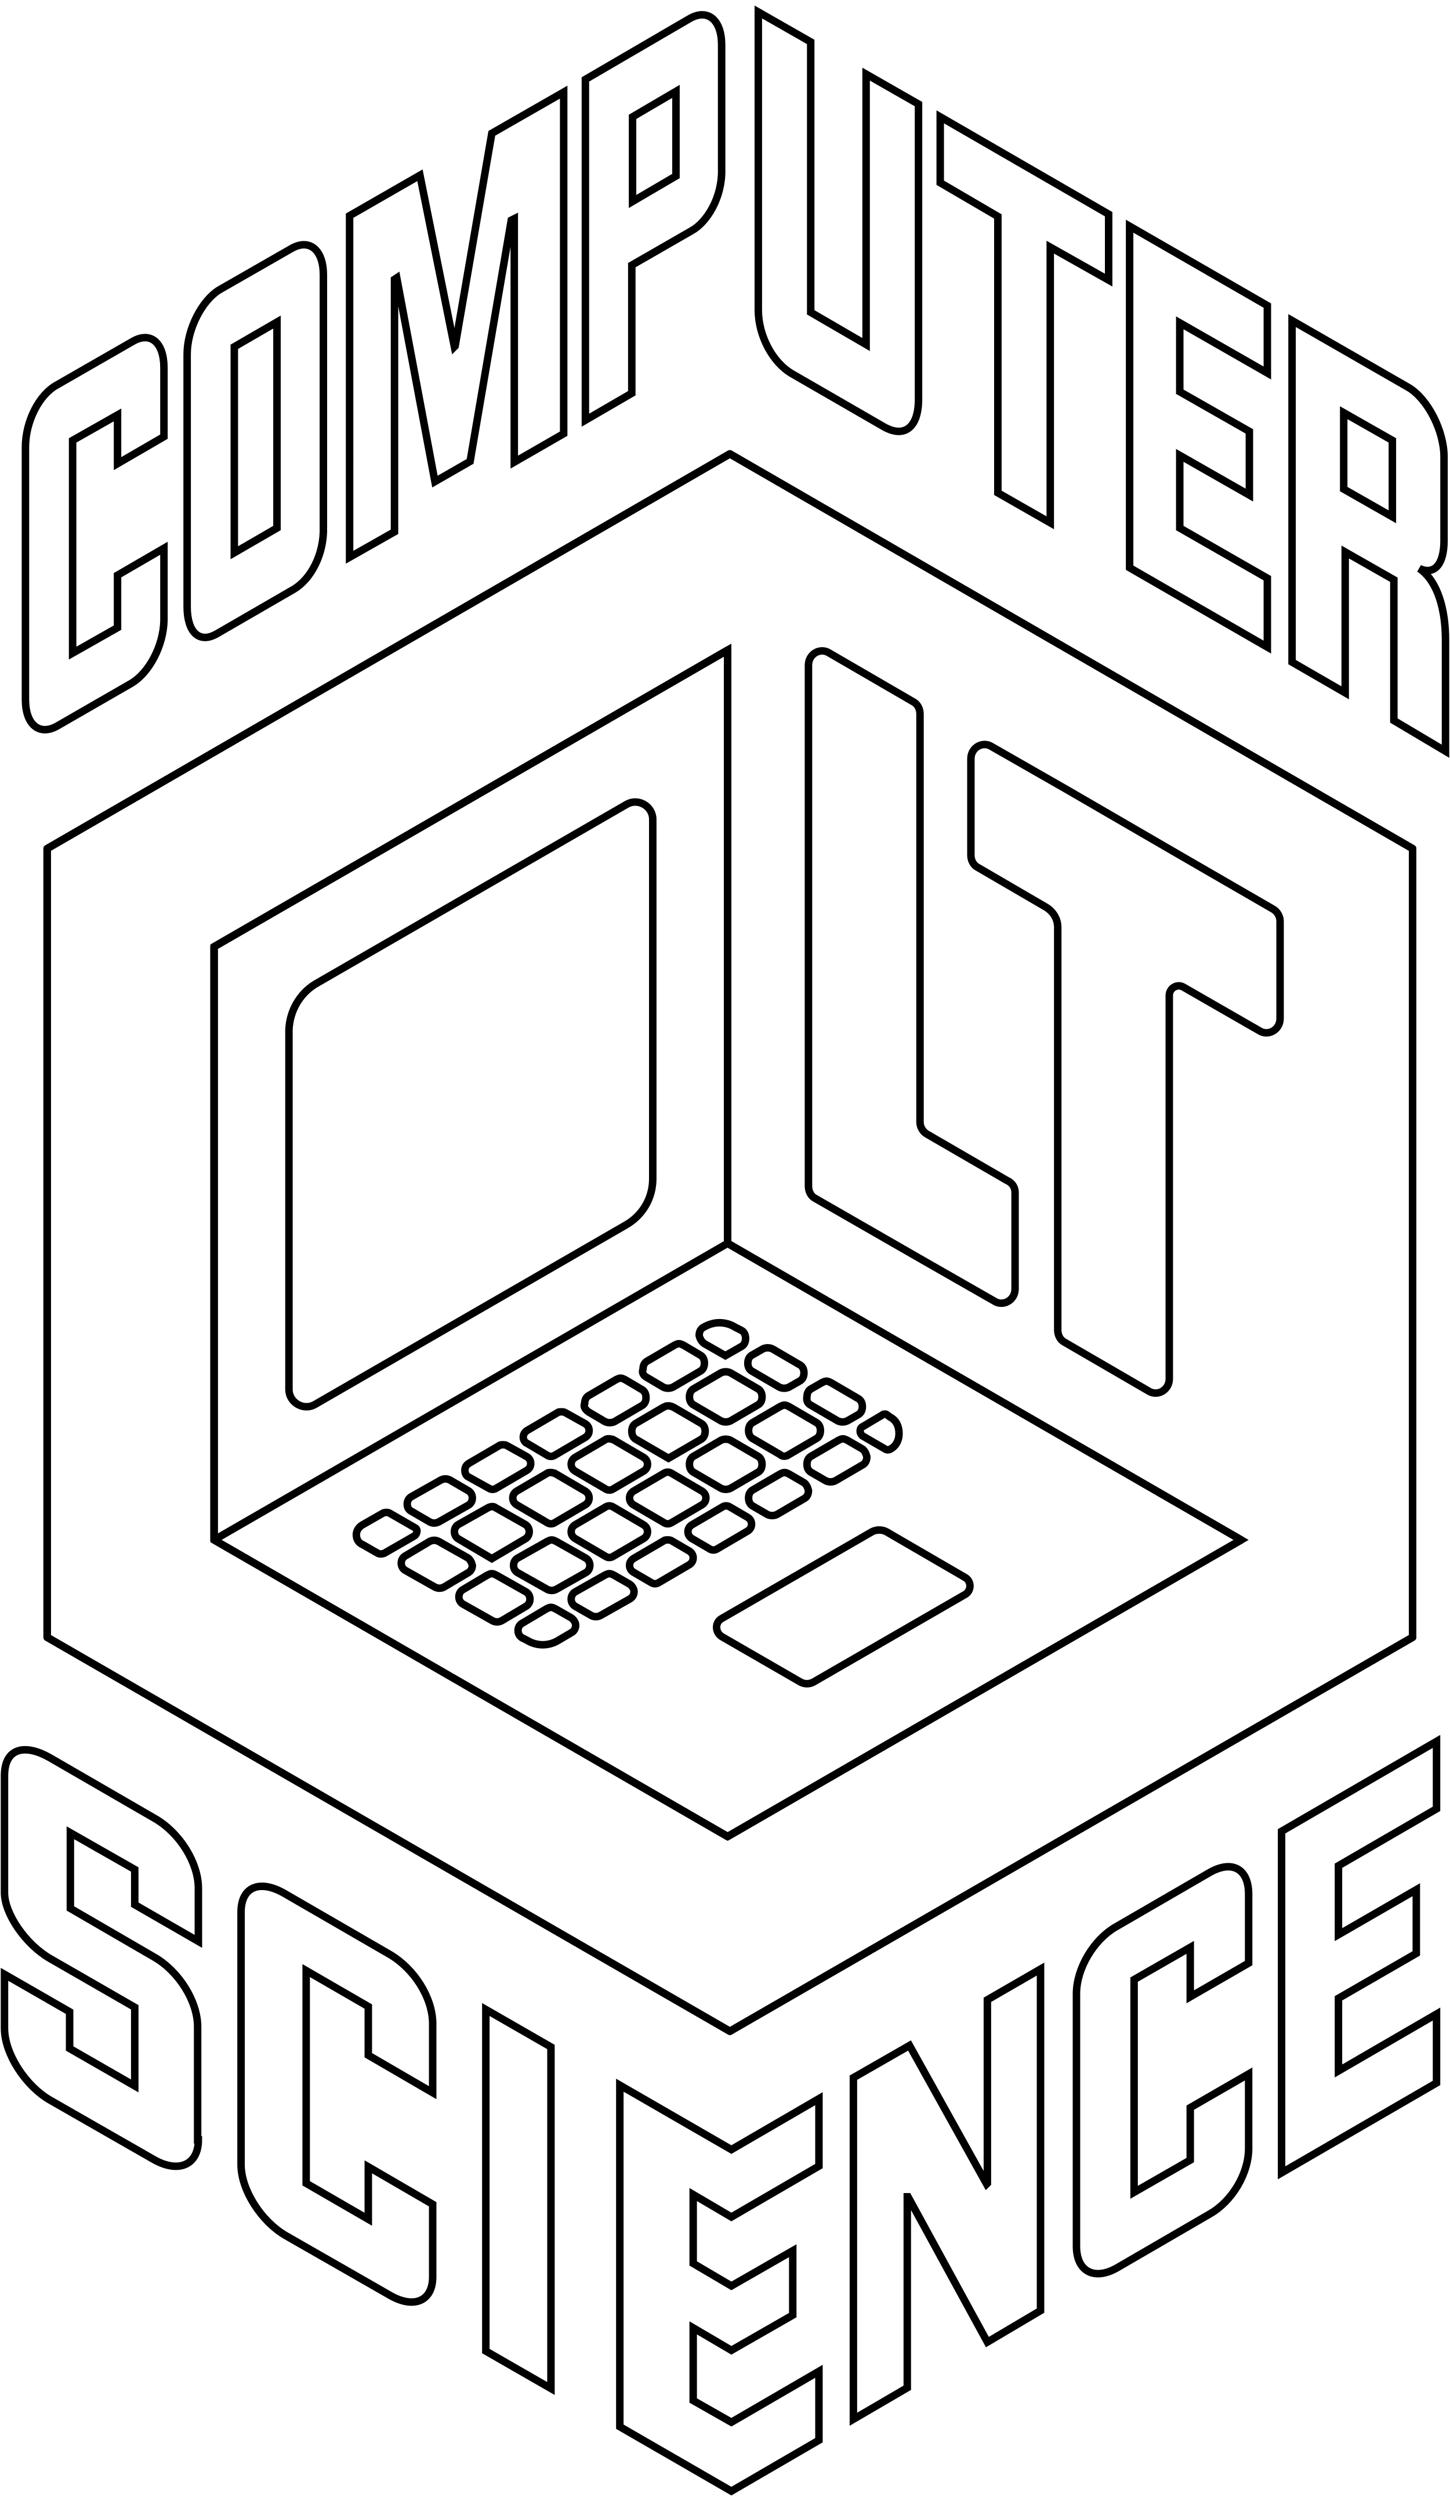 <?xml version="1.0" encoding="utf-8"?>
<!-- Generator: Adobe Illustrator 22.1.0, SVG Export Plug-In . SVG Version: 6.00 Build 0)  -->
<svg version="1.1" id="Layer_1" xmlns="http://www.w3.org/2000/svg" xmlns:xlink="http://www.w3.org/1999/xlink" x="0px" y="0px"
	 viewBox="0 0 193.7 333.8" style="enable-background:new 0 0 193.7 333.8;" xml:space="preserve">
<style type="text/css">
	.st0{fill:none;stroke:#000000;stroke-linejoin:round;stroke-miterlimit:10;}
	.st1{fill:none;stroke:#000000;stroke-miterlimit:10;}
</style>
<polygon class="st0" points="97.5,60.6 188.7,113.3 188.7,218.6 97.5,271.2 6.3,218.6 6.3,113.3 "/>
<g>
	<g>
		<g>
			<g>
				<path class="st1" d="M17.6,91.2l-9.9,5.7c-2.4,1.4-4.3-0.1-4.3-3.5V59.7c0-3.4,1.8-7,4.2-8.3l10.1-5.8c2.4-1.4,4.2,0.1,4.2,3.5
					v9.2l-6.2,3.6v-6.5l-6,3.4v28.4l6-3.4v-7l6.2-3.6v9.7C21.8,86.3,19.9,89.8,17.6,91.2z"/>
				<path class="st1" d="M39.2,78.7l-10.2,5.9c-2.4,1.4-4-0.2-4-3.6V47.3c0-3.4,2-7.2,4.3-8.6l9.6-5.5c2.4-1.4,4.3,0.1,4.3,3.5v33.7
					C43.3,73.9,41.6,77.3,39.2,78.7z M37,43l-5.7,3.3v27.5l5.7-3.3V43z"/>
				<path class="st1" d="M68.7,61.7V29.2l-0.4,0.2l-5.5,32.2l-4.7,2.7L53,37.1l-0.3,0.2v33.7l-6,3.4V28.8l9.4-5.4l4.6,22.9l0.1-0.1
					l4.9-28.4l9.6-5.5v45.6L68.7,61.7z"/>
				<path class="st1" d="M92.4,30.8l-8,4.6v17.1l-6.2,3.6V10.6l13.9-8.1c2.4-1.4,4.3,0.1,4.3,3.5v16.6
					C96.5,26.4,94.4,29.7,92.4,30.8z M90.3,12.2l-5.8,3.4v11.3l5.8-3.4V12.2z"/>
			</g>
			<g>
				<path class="st1" d="M118.1,57l-12.3-7.1c-2.6-1.5-4.5-5.1-4.5-8.5V1.6l7,4v36.1l7.4,4.3V9.9l7,4v39.7
					C122.6,57.1,120.8,58.5,118.1,57z"/>
				<path class="st1" d="M140.3,33v36.8l-7-4V28.9l-7.7-4.5v-8.8l22.5,13v8.8L140.3,33z"/>
				<path class="st1" d="M150.9,75.8V30.2l18.4,10.6v9l-11.7-6.7v9.2l9.3,5.3v8.5l-9.3-5.3v9.7l11.7,6.7v9.2L150.9,75.8z"/>
				<path class="st1" d="M186.2,96.2V77.4l-6.5-3.7v18.8l-7.1-4.1V42.8l15.5,8.9c2.6,1.5,4.8,5.8,4.8,9.3v11.2
					c0,3.3-1.4,4.6-3.3,3.7c2.5,1.7,3.5,5.6,3.5,9.5v14.9L186.2,96.2z M186,58.8l-6.5-3.7v10.2l6.5,3.7V58.8z"/>
			</g>
		</g>
		<g>
			<path class="st1" d="M26.5,285.7c0,3.4-2.7,4.5-6,2.6l-13.8-7.9c-3.3-1.9-6.1-6.2-6.1-9.6v-7.2l8.7,5v4.9l8.7,5V268l-11.3-6.5
				c-3.3-1.9-6.1-6-6.1-8.8v-15.6c0-3.8,2.8-4.3,6.1-2.4l14,8.1c3.3,1.9,5.8,5.9,5.8,9.3v7.1l-8.5-4.9v-4.7l-8.6-4.9v10.1l11.2,6.5
				c3.3,1.9,5.8,5.9,5.8,9.3V285.7z"/>
			<path class="st1" d="M52,306.4l-13.8-7.9c-3.3-1.9-6-6.1-6-9.5v-33.7c0-3.4,2.5-4.4,5.8-2.5l14,8.1c3.3,1.9,5.8,5.8,5.8,9.3v9.2
				l-8.6-5v-6.5l-8.3-4.8v28.4l8.3,4.8v-7l8.6,5v9.7C57.8,307.3,55.2,308.3,52,306.4z"/>
			<path class="st1" d="M64.9,313.9v-45.6l8.7,5v45.6L64.9,313.9z"/>
			<path class="st1" d="M131.9,312.7l-10.6-19.4l-0.1,0v25.5l-7.2,4.2v-45.6l7.5-4.3l10.3,18.5l0.1-0.1v-24.5l7.1-4.1v45.6
				L131.9,312.7z"/>
			<path class="st1" d="M161.6,295.6l-12.4,7.2c-3,1.7-5.4,0.5-5.4-2.9v-33.7c0-3.4,2.3-7.2,5.2-8.9l12.6-7.3c3-1.7,5.2-0.5,5.2,2.9
				v9.2l-7.8,4.5V260l-7.5,4.3v28.4l7.5-4.3v-7l7.8-4.5v9.7C166.9,290.1,164.6,293.9,161.6,295.6z"/>
			<path class="st1" d="M171.2,290.1v-45.6l20.7-12v9l-13.1,7.6v9.2l10.4-6v8.5l-10.4,6v9.7l13.1-7.6v9.2L171.2,290.1z"/>
			<g>
				<path class="st1" d="M82.8,324v-45.6l14.9,8.6l11.7-6.8v9l-11.7,6.8l-5.1-3v9.2l5.1,3l8.2-4.7v8.6l-8.2,4.7l-5.1-3v9.7l5.1,2.9
					l11.7-6.8v9.2l-11.7,6.8L82.8,324z"/>
			</g>
		</g>
	</g>
	<g>
		<g>
			<g>
				<path class="st1" d="M135.6,159.2v12.9c0,1.5-1.6,2.4-2.8,1.6l-9.8-5.6v0l-14.1-8.1c-0.6-0.3-0.9-1-0.9-1.6V88.8
					c0-1.5,1.6-2.4,2.8-1.6l11.2,6.5c0.6,0.3,0.9,1,0.9,1.6v54.5c0,0.7,0.4,1.3,0.9,1.6l10.7,6.2
					C135.2,157.9,135.6,158.5,135.6,159.2z"/>
			</g>
			<g>
				<path class="st1" d="M171,123V136c0,1.5-1.6,2.4-2.8,1.6l-10.1-5.8c-0.8-0.5-1.9,0.1-1.9,1.1v51.2c0,1.5-1.6,2.4-2.8,1.6
					l-11.2-6.5c-0.6-0.3-0.9-1-0.9-1.6v-53.8c0-1.1-0.6-2.1-1.6-2.7l-9.1-5.3c-0.6-0.3-0.9-1-0.9-1.6v-12.9c0-1.5,1.6-2.4,2.8-1.6
					l9.8,5.6v0l15,8.7l12.8,7.4C170.6,121.7,171,122.3,171,123z"/>
			</g>
		</g>
		<polygon class="st0" points="97.5,60.6 188.7,113.3 188.7,218.6 97.5,271.2 6.3,218.6 6.3,113.3 		"/>
		<g>
			<path class="st1" d="M97.2,166l68.6,39.6l-68.6,39.6l-68.6-39.6v-79.2l68.6-39.6V166z"/>
			<g>
				<line class="st0" x1="28.6" y1="205.6" x2="97.2" y2="166"/>
				<path class="st0" d="M97.2,166l68.6,39.6l-68.6,39.6l-68.6-39.6v-79.2l68.6-39.6V166z"/>
			</g>
			<g>
				<path class="st1" d="M42.1,131.4l41.6-24c1.5-0.9,3.5,0.2,3.5,2v48c0,2.5-1.3,4.8-3.5,6.1l-41.6,24c-1.5,0.9-3.5-0.2-3.5-2v-48
					C38.7,135,40,132.7,42.1,131.4z"/>
				<path class="st1" d="M96.4,216.1l20.1-11.6c0.6-0.3,1.3-0.3,1.9,0l10.5,6.1c0.9,0.5,0.9,1.8,0,2.3l-20.1,11.6
					c-0.6,0.4-1.4,0.4-2,0l-10.4-6C95.5,217.9,95.5,216.6,96.4,216.1z"/>
				<g>
					<path class="st1" d="M76.3,216l-2.1-1.2c-0.2-0.1-0.4-0.2-0.6-0.2c-0.2,0-0.4,0.1-0.6,0.2l-3.2,1.9c-0.4,0.2-0.6,0.6-0.6,1
						c0,0.4,0.2,0.8,0.6,1l0.6,0.3c1.3,0.8,2.9,0.8,4.2,0l1.7-1c0.4-0.2,0.6-0.6,0.6-1C76.9,216.6,76.6,216.2,76.3,216z"/>
					<path class="st1" d="M84.1,211.5l-2.1-1.2c-0.2-0.1-0.4-0.2-0.6-0.2c-0.2,0-0.4,0.1-0.6,0.2l-3.9,2.2c-0.4,0.2-0.6,0.6-0.6,1
						c0,0.4,0.2,0.8,0.6,1l2.1,1.2c0.4,0.2,0.8,0.2,1.2,0l3.9-2.2c0.4-0.2,0.6-0.6,0.6-1C84.7,212.1,84.4,211.7,84.1,211.5z"/>
					<path class="st1" d="M92.1,207.1l-2.4-1.4c-0.2-0.1-0.3-0.1-0.5-0.1c-0.2,0-0.4,0-0.5,0.1l-4.1,2.4c-0.3,0.2-0.5,0.5-0.5,0.9
						c0,0.4,0.2,0.7,0.5,0.9l2.4,1.4c0.3,0.2,0.7,0.2,1,0l4.1-2.4c0.3-0.2,0.5-0.5,0.5-0.9C92.6,207.6,92.4,207.3,92.1,207.1z"/>
					<path class="st1" d="M69.2,210l3.9,2.2c0.4,0.2,0.8,0.2,1.2,0l3.9-2.2c0.4-0.2,0.6-0.6,0.6-1c0-0.4-0.2-0.8-0.6-1l-3.9-2.2
						c-0.2-0.1-0.4-0.2-0.6-0.2c-0.2,0-0.4,0.1-0.6,0.2l-3.9,2.2c-0.4,0.2-0.6,0.6-0.6,1C68.6,209.4,68.8,209.8,69.2,210z"/>
					<path class="st1" d="M70.2,212.5l-3.9-2.2c-0.2-0.1-0.4-0.2-0.6-0.2c-0.2,0-0.4,0.1-0.6,0.2l-3.2,1.9c-0.4,0.2-0.6,0.6-0.6,1
						c0,0.4,0.2,0.8,0.6,1l3.9,2.2c0.4,0.2,0.8,0.2,1.2,0l3.2-1.9c0.4-0.2,0.6-0.6,0.6-1S70.6,212.7,70.2,212.5z"/>
					<path class="st1" d="M94.1,179.4l2.8,1.6l2.1-1.2c0.4-0.2,0.6-0.6,0.6-1.1c0-0.5-0.2-0.9-0.6-1.1l-0.8-0.4
						c-0.6-0.4-1.4-0.6-2.1-0.6c-0.7,0-1.4,0.2-2.1,0.6c-0.4,0.2-0.6,0.6-0.6,1.1C93.5,178.8,93.8,179.2,94.1,179.4z"/>
					<path class="st1" d="M86.4,183.9l2.2,1.3c0.4,0.2,0.9,0.2,1.3,0l3.6-2.1c0.4-0.2,0.6-0.6,0.6-1.1c0-0.5-0.2-0.9-0.6-1.1
						l-2.2-1.3c-0.2-0.1-0.4-0.2-0.6-0.2c-0.2,0-0.4,0.1-0.6,0.2l-3.6,2.1c-0.4,0.2-0.6,0.6-0.6,1.1C85.7,183.3,86,183.7,86.4,183.9
						z"/>
					<path class="st1" d="M100.5,183.1l3.6,2.1c0.4,0.2,0.9,0.2,1.3,0l1.4-0.8c0.4-0.2,0.6-0.6,0.6-1.1c0-0.5-0.2-0.9-0.6-1.1
						l-3.6-2.1c-0.4-0.2-0.9-0.2-1.3,0l-1.4,0.8c-0.4,0.2-0.6,0.6-0.6,1.1C99.9,182.5,100.1,182.9,100.5,183.1z"/>
					<path class="st1" d="M96.3,189.7c0.4,0.2,0.9,0.2,1.3,0l3.6-2.1c0.4-0.2,0.6-0.6,0.6-1.1c0-0.5-0.2-0.9-0.6-1.1l-3.6-2.1
						c-0.4-0.2-0.9-0.2-1.3,0l-3.6,2.1c-0.4,0.2-0.6,0.6-0.6,1.1c0,0.5,0.2,0.9,0.6,1.1L96.3,189.7z"/>
					<path class="st1" d="M78.6,188.5l2.2,1.3c0.4,0.2,0.9,0.2,1.3,0l3.6-2.1c0.4-0.2,0.6-0.6,0.6-1.1c0-0.5-0.2-0.9-0.6-1.1
						l-2.2-1.3c-0.2-0.1-0.4-0.2-0.6-0.2c-0.2,0-0.4,0.1-0.6,0.2l-3.6,2.1c-0.4,0.2-0.6,0.6-0.6,1.1
						C77.9,187.8,78.2,188.2,78.6,188.5z"/>
					<path class="st1" d="M55.3,203.9L52,202c-0.2-0.1-0.5-0.1-0.8,0l-2.8,1.6c-0.5,0.3-0.8,0.8-0.8,1.3c0,0.6,0.3,1.1,0.8,1.3
						l2.1,1.2c0.2,0.1,0.5,0.1,0.8,0l4-2.3c0.2-0.1,0.4-0.4,0.4-0.7S55.5,204,55.3,203.9z"/>
					<path class="st1" d="M62.5,208l-3.9-2.2c-0.4-0.2-0.8-0.2-1.2,0l-3.2,1.9c-0.4,0.2-0.6,0.6-0.6,1c0,0.4,0.2,0.8,0.6,1l3.9,2.2
						c0.4,0.2,0.8,0.2,1.2,0l3.2-1.9c0.4-0.2,0.6-0.6,0.6-1C63,208.6,62.8,208.2,62.5,208z"/>
					<path class="st1" d="M55,201.8l2.4,1.4c0.4,0.2,0.8,0.2,1.2,0l3.9-2.2c0.4-0.2,0.6-0.6,0.6-1s-0.2-0.8-0.6-1l-2.4-1.4
						c-0.4-0.2-0.8-0.2-1.2,0l-3.9,2.2c-0.4,0.2-0.6,0.6-0.6,1C54.4,201.3,54.6,201.6,55,201.8z"/>
					<path class="st1" d="M65.2,201.3l-3.9,2.2c-0.4,0.2-0.6,0.6-0.6,1c0,0.4,0.2,0.8,0.6,1l4.4,2.6l4.4-2.6c0.4-0.2,0.6-0.6,0.6-1
						c0-0.4-0.2-0.8-0.6-1l-3.9-2.2C66,201.1,65.6,201.1,65.2,201.3z"/>
					<path class="st1" d="M62.6,197.2l2.7,1.5c0.3,0.2,0.7,0.2,1,0l4.1-2.4c0.3-0.2,0.5-0.5,0.5-0.9c0-0.4-0.2-0.7-0.5-0.9l-2.7-1.5
						c-0.2-0.1-0.3-0.1-0.5-0.1c-0.2,0-0.4,0-0.5,0.1l-4.1,2.4c-0.3,0.2-0.5,0.5-0.5,0.9C62.1,196.7,62.3,197.1,62.6,197.2z"/>
					<path class="st1" d="M70.4,192.7l2.7,1.6c0.3,0.2,0.7,0.2,1,0l4.1-2.4c0.3-0.2,0.5-0.5,0.5-0.9c0-0.4-0.2-0.7-0.5-0.9l-2.7-1.5
						c-0.2-0.1-0.3-0.1-0.5-0.1c-0.2,0-0.4,0-0.5,0.1l-4.1,2.4c-0.3,0.2-0.5,0.5-0.5,0.9C69.9,192.2,70.1,192.6,70.4,192.7z"/>
					<path class="st1" d="M81.9,207.8l4.1-2.4c0.3-0.2,0.5-0.5,0.5-0.9c0-0.4-0.2-0.7-0.5-0.9l-4.1-2.4c-0.3-0.2-0.7-0.2-1,0
						l-4.1,2.4c-0.3,0.2-0.5,0.5-0.5,0.9c0,0.4,0.2,0.7,0.5,0.9l4.1,2.4C81.2,208,81.6,208,81.9,207.8z"/>
					<path class="st1" d="M73.6,196.6c-0.2,0-0.4,0-0.5,0.1l-4.1,2.4c-0.3,0.2-0.5,0.5-0.5,0.9c0,0.4,0.2,0.7,0.5,0.9l4.1,2.4
						c0.3,0.2,0.7,0.2,1,0l4.1-2.4c0.3-0.2,0.5-0.5,0.5-0.9c0-0.4-0.2-0.7-0.5-0.9l-4.1-2.4C74,196.7,73.8,196.6,73.6,196.6z"/>
					<path class="st1" d="M81.4,192.1c-0.2,0-0.4,0-0.5,0.1l-4.1,2.4c-0.3,0.2-0.5,0.5-0.5,0.9c0,0.4,0.2,0.7,0.5,0.9l4.1,2.4
						c0.3,0.2,0.7,0.2,1,0l4.1-2.4c0.3-0.2,0.5-0.5,0.5-0.9c0-0.4-0.2-0.7-0.5-0.9l-4.1-2.4C81.8,192.2,81.6,192.1,81.4,192.1z"/>
					<path class="st1" d="M89.7,203.3l4.1-2.4c0.3-0.2,0.5-0.5,0.5-0.9c0-0.4-0.2-0.7-0.5-0.9l-4.1-2.4c-0.3-0.2-0.7-0.2-1,0
						l-4.1,2.4c-0.3,0.2-0.5,0.5-0.5,0.9c0,0.4,0.2,0.7,0.5,0.9l4.1,2.4C89,203.5,89.4,203.5,89.7,203.3z"/>
					<path class="st1" d="M89.2,187.7c-0.2,0-0.4,0.1-0.6,0.2l-3.6,2.1c-0.4,0.2-0.6,0.6-0.6,1.1c0,0.5,0.2,0.9,0.6,1.1l4.3,2.5
						l4.3-2.5c0.4-0.2,0.6-0.6,0.6-1.1c0-0.5-0.2-0.9-0.6-1.1l-3.6-2.1C89.6,187.7,89.4,187.7,89.2,187.7z"/>
					<path class="st1" d="M97.6,198.7l3.6-2.1c0.4-0.2,0.6-0.6,0.6-1.1c0-0.5-0.2-0.9-0.6-1.1l-3.6-2.1c-0.4-0.2-0.9-0.2-1.3,0
						l-3.6,2.1c-0.4,0.2-0.6,0.6-0.6,1.1c0,0.5,0.2,0.9,0.6,1.1l3.6,2.1C96.7,198.9,97.2,198.9,97.6,198.7z"/>
					<path class="st1" d="M99.9,202.6l-2.4-1.4c-0.3-0.2-0.7-0.2-1,0l-4.1,2.4c-0.3,0.2-0.5,0.5-0.5,0.9c0,0.4,0.2,0.7,0.5,0.9
						l2.4,1.4c0.3,0.2,0.7,0.2,1,0l4.1-2.4c0.3-0.2,0.5-0.5,0.5-0.9C100.4,203.1,100.2,202.8,99.9,202.6z"/>
					<path class="st1" d="M107.3,197.9l-1.9-1.1c-0.2-0.1-0.4-0.2-0.6-0.2c-0.2,0-0.4,0.1-0.6,0.2l-3.6,2.1
						c-0.4,0.2-0.6,0.6-0.6,1.1c0,0.5,0.2,0.9,0.6,1.1l1.9,1.1c0.4,0.2,0.9,0.2,1.3,0l3.6-2.1c0.4-0.2,0.6-0.6,0.6-1.1
						C107.9,198.6,107.7,198.1,107.3,197.9z"/>
					<path class="st1" d="M105.4,194.2l3.6-2.1c0.4-0.2,0.6-0.6,0.6-1.1c0-0.5-0.2-0.9-0.6-1.1l-3.6-2.1c-0.2-0.1-0.4-0.2-0.6-0.2
						c-0.2,0-0.4,0.1-0.6,0.2l-3.6,2.1c-0.4,0.2-0.6,0.6-0.6,1.1c0,0.5,0.2,0.9,0.6,1.1l3.6,2.1C104.5,194.5,105,194.5,105.4,194.2z
						"/>
					<path class="st1" d="M108.3,187.6l3.6,2.1c0.4,0.2,0.9,0.2,1.3,0l1.4-0.8c0.4-0.2,0.6-0.6,0.6-1.1c0-0.5-0.2-0.9-0.6-1.1
						l-3.6-2.1c-0.2-0.1-0.4-0.2-0.6-0.2c-0.2,0-0.4,0.1-0.6,0.2l-1.4,0.8c-0.4,0.2-0.6,0.6-0.6,1.1
						C107.7,187,107.9,187.4,108.3,187.6z"/>
					<path class="st1" d="M115.1,193.4l-1.9-1.1c-0.2-0.1-0.4-0.2-0.6-0.2c-0.2,0-0.4,0.1-0.6,0.2l-3.6,2.1
						c-0.4,0.2-0.6,0.6-0.6,1.1c0,0.5,0.2,0.9,0.6,1.1l1.9,1.1c0.4,0.2,0.9,0.2,1.3,0l3.6-2.1c0.4-0.2,0.6-0.6,0.6-1.1
						C115.7,194.1,115.5,193.6,115.1,193.4z"/>
					<path class="st1" d="M118.9,189.2l-0.4-0.3c-0.1-0.1-0.2-0.1-0.3-0.1c-0.1,0-0.2,0-0.3,0.1l-2.7,1.6c-0.2,0.1-0.3,0.3-0.3,0.6
						c0,0.2,0.1,0.4,0.3,0.6l3.1,1.8c0.2,0.1,0.4,0.1,0.6,0c0.8-0.4,1.2-1.2,1.2-2.1C120.1,190.4,119.7,189.6,118.9,189.2z"/>
				</g>
			</g>
		</g>
	</g>
</g>
</svg>

